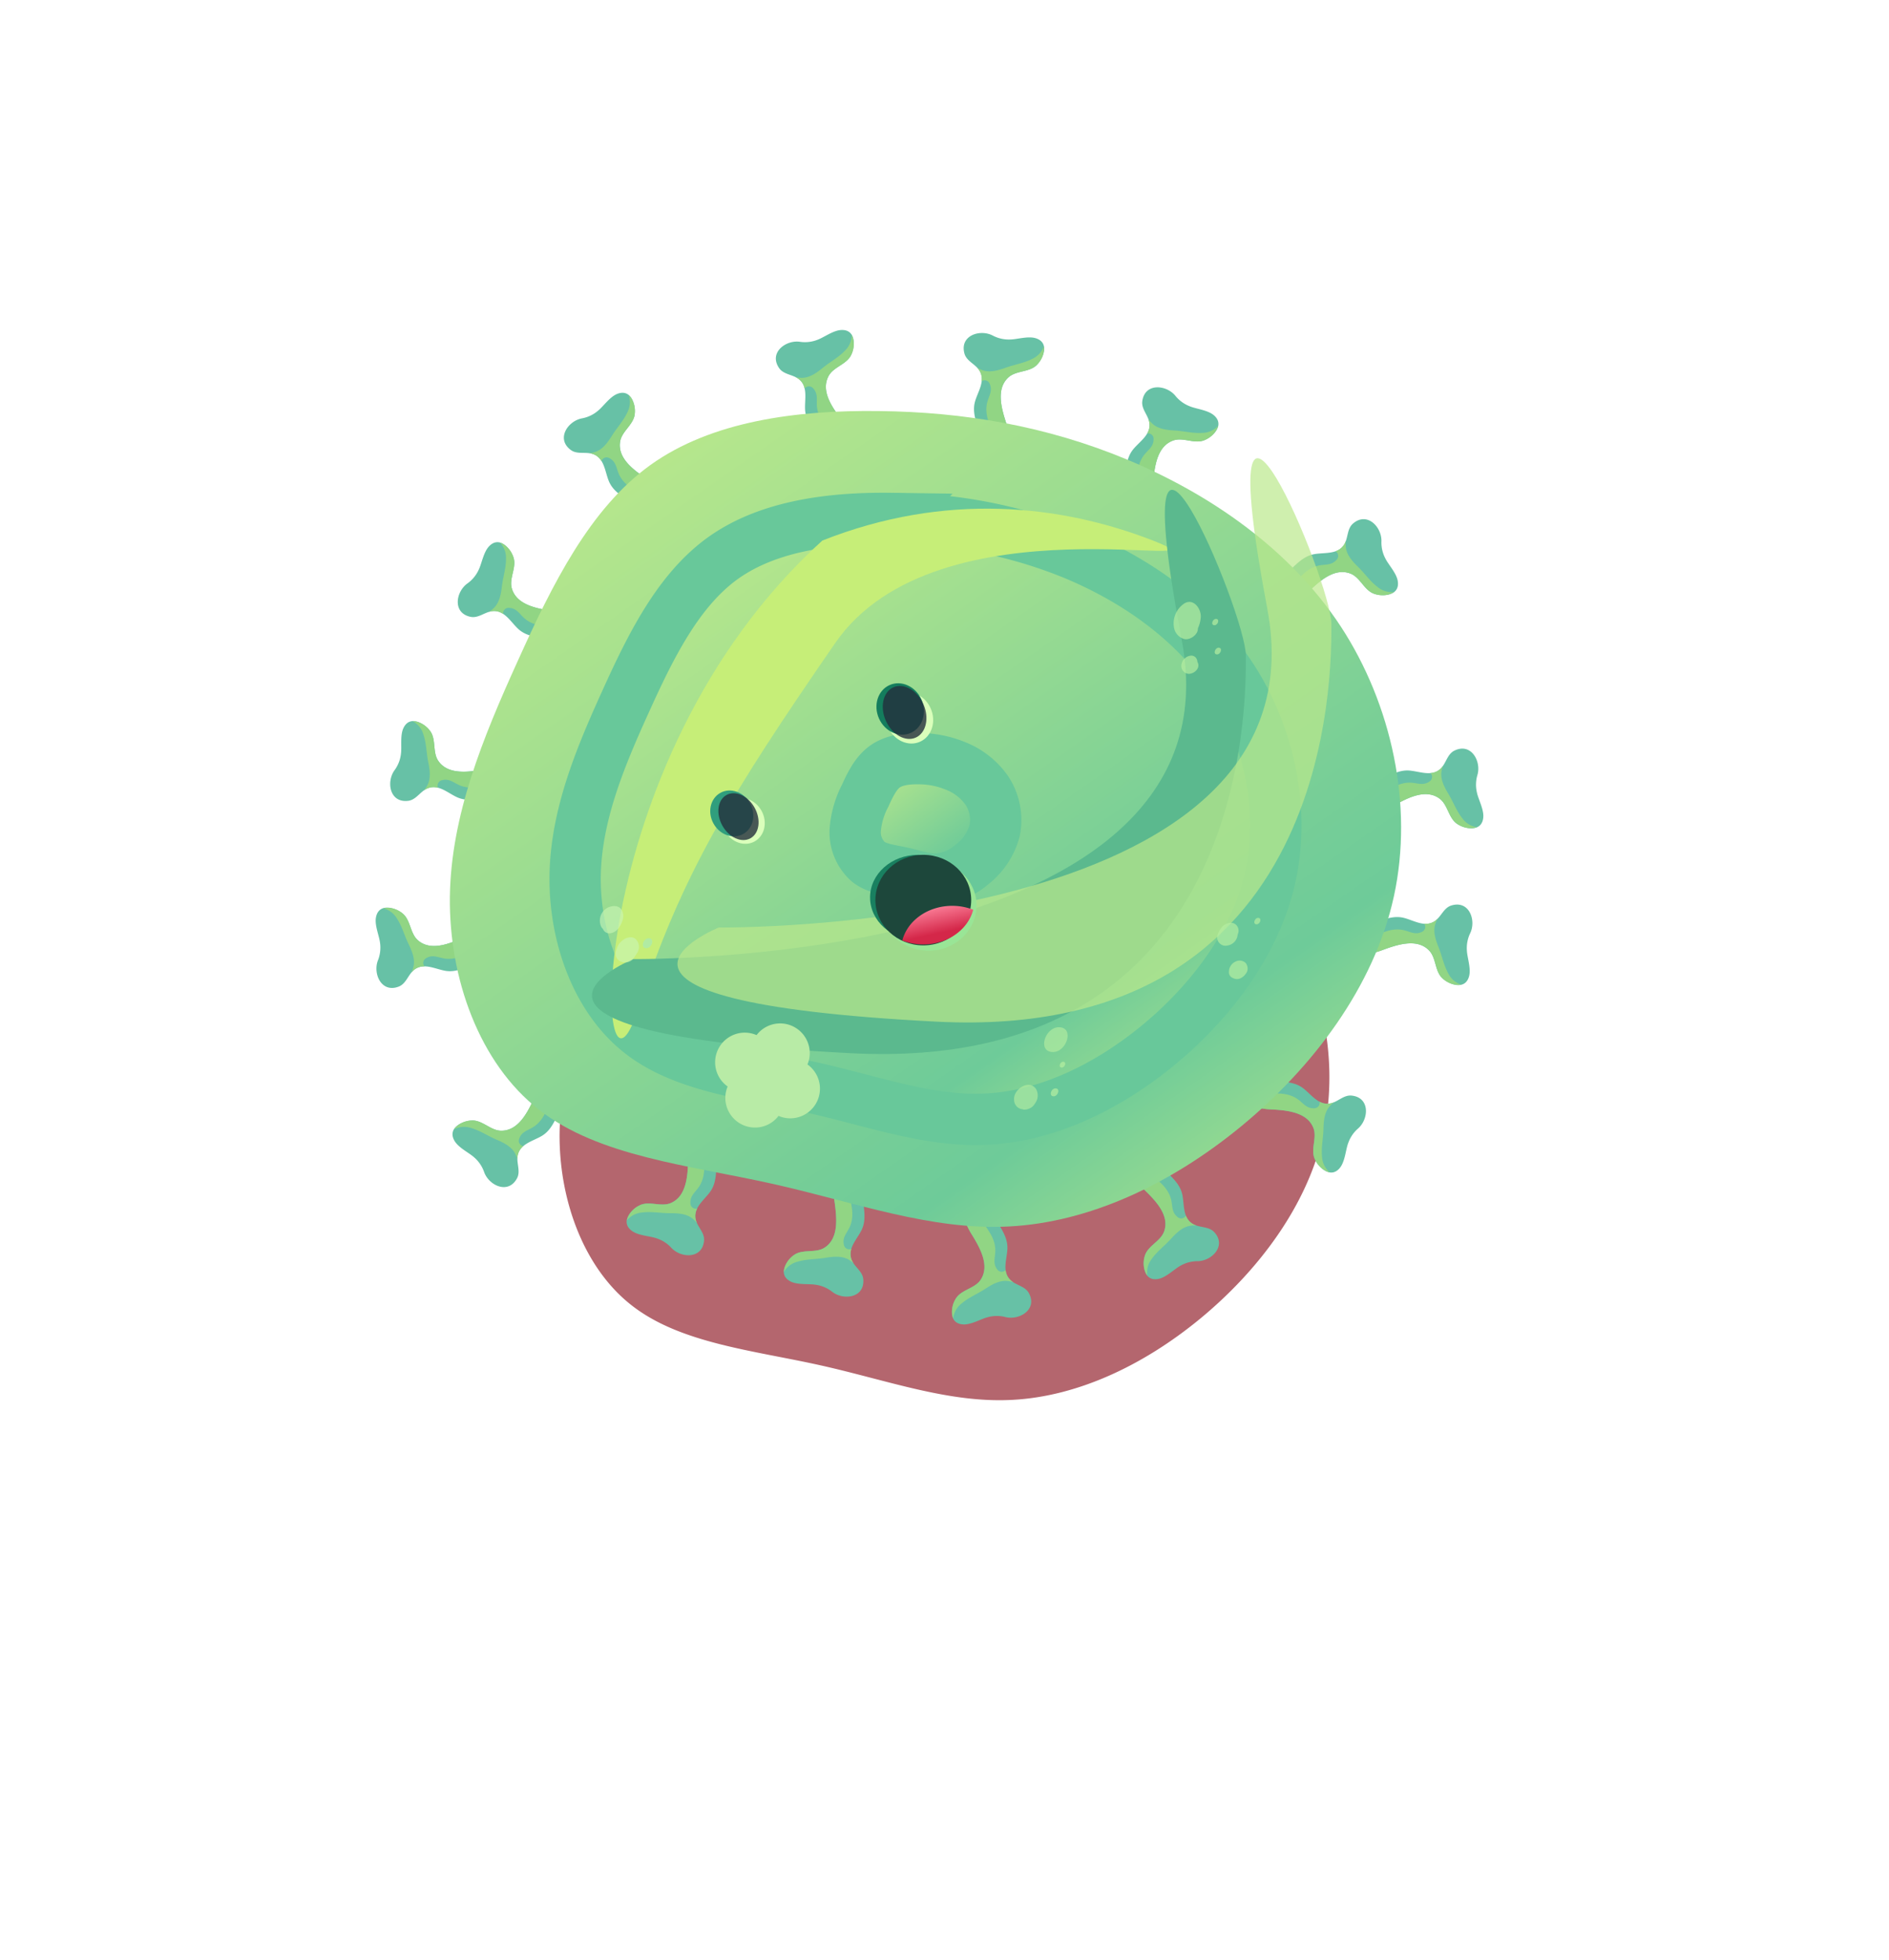 <svg xmlns="http://www.w3.org/2000/svg" xmlns:xlink="http://www.w3.org/1999/xlink" width="405.087" height="420.156" viewBox="0 0 405.087 420.156">
  <defs>
    <linearGradient id="linear-gradient" x1="0.198" y1="0.055" x2="0.87" y2="0.876" gradientUnits="objectBoundingBox">
      <stop offset="0" stop-color="#b7e78c"/>
      <stop offset="0.725" stop-color="#77ce97"/>
      <stop offset="0.845" stop-color="#6ecb99"/>
      <stop offset="1" stop-color="#98db90"/>
    </linearGradient>
    <linearGradient id="linear-gradient-4" x1="0.311" y1="0.044" x2="0.571" y2="0.687" gradientUnits="objectBoundingBox">
      <stop offset="0" stop-color="#fc829b"/>
      <stop offset="1" stop-color="#d42749"/>
    </linearGradient>
    <filter id="Path_755" x="148.868" y="214.889" width="31.47" height="31.324" filterUnits="userSpaceOnUse">
      <feOffset dy="3" input="SourceAlpha"/>
      <feGaussianBlur stdDeviation="1.5" result="blur"/>
      <feFlood flood-opacity="0.071"/>
      <feComposite operator="in" in2="blur"/>
      <feComposite in="SourceGraphic"/>
    </filter>
  </defs>
  <g id="virus" transform="translate(-789.444 -235.698)">
    <path id="Path_751" data-name="Path 751" d="M-108.589-209.976c14.162,5.909,28.092,15.383,36.972,28.885,8.847,13.5,12.676,31.063,9.243,46.843-3.433,15.746-14.129,29.71-26.508,39.91-12.412,10.2-26.508,16.638-40.175,17.364-13.667.759-26.9-4.225-41.33-7.428-14.393-3.2-29.941-4.688-40.34-12.808-10.4-8.088-15.647-22.844-15.482-36.972.2-14.129,5.744-27.6,11.785-40.9,6.008-13.3,12.511-26.442,23.042-34,10.564-7.56,25.221-9.54,39.712-9.342A113.631,113.631,0,0,1-108.589-209.976Z" transform="translate(1135.655 612.75)" fill="#82000e" opacity="0.6"/>
    <g id="Group_151" data-name="Group 151" transform="translate(870.007 306.436)">
      <g id="Group_76" data-name="Group 76" transform="translate(0 0)">
        <g id="Group_30" data-name="Group 30" transform="translate(126.091 0.648)">
          <path id="Path_667" data-name="Path 667" d="M266.669,206.012a3.518,3.518,0,0,1-4.135,2.765l-3.525-.7a3.521,3.521,0,0,1-2.763-4.138h0a3.518,3.518,0,0,1,4.137-2.763l3.524.7a3.517,3.517,0,0,1,2.763,4.135Z" transform="translate(-256.119 -174.439)" fill="#5cb130" opacity="0.8" style="mix-blend-mode: multiply;isolation: isolate"/>
          <g id="Group_29" data-name="Group 29" transform="translate(0 0)">
            <g id="Group_28" data-name="Group 28">
              <path id="Path_668" data-name="Path 668" d="M271.559,184.259c-1.662-.5-4.011.273-5.5.281a7.346,7.346,0,0,1-3.645-.824c-2.707-1.458-7.175-.077-6.113,3.822.441,1.622,2.256,2.227,3.151,3.559,1.479,2.195-.269,4.578-.879,6.739-.817,2.9.9,5.592,1.354,8.419a7.652,7.652,0,0,1-.282,3.754c-.581,1.7-1.911,5.185.913,5.576,2.471.34,4.382-2.845,4.992-4.774a13.534,13.534,0,0,0-.211-8.109c-1.065-3.246-2.342-7.494.37-10.014,1.687-1.567,4.544-1.057,6.15-2.729C273.341,188.411,274.56,185.157,271.559,184.259Z" transform="translate(-256.137 -183.148)" fill="#67c1a6"/>
            </g>
            <path id="Path_671" data-name="Path 671" d="M270.927,189.034a4.968,4.968,0,0,0,1.489-3.98,4.7,4.7,0,0,1-2.5,2.717c-1.77.918-3.772,1.2-5.644,1.872-1.567.56-3.368,1.131-5.023.552a6.2,6.2,0,0,1-1.2-.579,4.058,4.058,0,0,1,.465.555,3.383,3.383,0,0,1,.545,2.386c.012-.006.021-.013.03-.018a1.159,1.159,0,0,1,1.659.481c.829,1.73-.331,2.864-.594,4.582-.5,3.259,1.61,5.629,2.011,8.7.229,1.737.309,4.327-.823,5.8a7.768,7.768,0,0,1-2.815,2.1,2.132,2.132,0,0,0,1.094.447c2.471.34,4.382-2.845,4.992-4.774a13.534,13.534,0,0,0-.211-8.109c-1.065-3.246-2.342-7.494.37-10.014C266.463,190.2,269.32,190.706,270.927,189.034Z" transform="translate(-255.208 -182.224)" fill="#91d584"/>
          </g>
        </g>
        <g id="Group_33" data-name="Group 33" transform="translate(153.842 12.291)">
          <path id="Path_672" data-name="Path 672" d="M281.184,212.557a3.522,3.522,0,0,1-4.893.907l-2.962-2.034a3.52,3.52,0,0,1-.906-4.893h0a3.52,3.52,0,0,1,4.891-.907l2.962,2.036a3.521,3.521,0,0,1,.907,4.891Z" transform="translate(-271.804 -180.518)" fill="#5cb130" opacity="0.8" style="mix-blend-mode: multiply;isolation: isolate"/>
          <g id="Group_32" data-name="Group 32" transform="translate(2.394 0)">
            <g id="Group_31" data-name="Group 31" transform="translate(0)">
              <path id="Path_673" data-name="Path 673" d="M296.9,194.483c-1.332-1.112-3.8-1.329-5.171-1.913a7.336,7.336,0,0,1-3.023-2.195c-1.914-2.408-6.563-2.9-7.128,1.1-.233,1.665,1.2,2.934,1.491,4.513.494,2.6-2.051,4.1-3.463,5.846-1.9,2.343-1.382,5.494-2.079,8.272a7.637,7.637,0,0,1-1.74,3.338c-1.2,1.329-3.8,4.011-1.359,5.482,2.135,1.286,5.147-.885,6.468-2.416a13.527,13.527,0,0,0,3.005-7.536c.3-3.4.8-7.812,4.29-9.058,2.168-.772,4.594.824,6.73-.08C296.9,199,299.3,196.493,296.9,194.483Z" transform="translate(-273.417 -188.517)" fill="#67c1a6"/>
            </g>
            <path id="Path_676" data-name="Path 676" d="M294.861,197.624a4.954,4.954,0,0,0,2.937-3.069,4.693,4.693,0,0,1-3.366,1.512c-1.991.146-3.939-.386-5.926-.506-1.659-.1-3.543-.288-4.835-1.475a6.183,6.183,0,0,1-.869-1,3.8,3.8,0,0,1,.206.693,3.393,3.393,0,0,1-.437,2.409.247.247,0,0,1,.033,0,1.16,1.16,0,0,1,1.333,1.1c.08,1.917-1.436,2.5-2.354,3.977-1.743,2.8-.742,5.806-1.583,8.791-.478,1.685-1.424,4.1-3.046,5.009a7.783,7.783,0,0,1-3.418.82,2.1,2.1,0,0,0,.83.843c2.135,1.286,5.147-.885,6.468-2.416a13.527,13.527,0,0,0,3.005-7.536c.3-3.4.8-7.812,4.29-9.058C290.3,196.932,292.726,198.529,294.861,197.624Z" transform="translate(-273.358 -186.303)" fill="#91d584"/>
          </g>
        </g>
        <g id="Group_36" data-name="Group 36" transform="translate(184.333 40.557)">
          <path id="Path_677" data-name="Path 677" d="M292.432,227.523a3.52,3.52,0,0,1-4.291-2.514l-.907-3.478a3.52,3.52,0,0,1,2.517-4.293h0a3.516,3.516,0,0,1,4.29,2.517l.91,3.475a3.519,3.519,0,0,1-2.518,4.293Z" transform="translate(-287.119 -205.358)" fill="#5cb130" opacity="0.8" style="mix-blend-mode: multiply;isolation: isolate"/>
          <g id="Group_35" data-name="Group 35" transform="translate(1.729 0)">
            <g id="Group_34" data-name="Group 34" transform="translate(0)">
              <path id="Path_678" data-name="Path 678" d="M321.4,222.459c-.278-1.714-2-3.493-2.654-4.832a7.3,7.3,0,0,1-.848-3.64c.126-3.072-3.062-6.489-6.109-3.833-1.265,1.1-1.019,3-1.826,4.388-1.332,2.29-4.238,1.757-6.446,2.152-2.968.527-4.639,3.248-6.988,4.891a7.622,7.622,0,0,1-3.5,1.384c-1.779.218-5.5.545-4.617,3.255.772,2.371,4.47,2.7,6.471,2.409a13.525,13.525,0,0,0,7.206-3.729c2.455-2.376,5.721-5.378,9.171-4.037,2.146.835,2.933,3.629,5.141,4.345C318.447,225.871,321.906,225.547,321.4,222.459Z" transform="translate(-288.283 -209.201)" fill="#67c1a6"/>
            </g>
            <path id="Path_681" data-name="Path 681" d="M316.4,223.682a4.971,4.971,0,0,0,4.231-.4,4.7,4.7,0,0,1-3.537-1.062c-1.6-1.2-2.723-2.872-4.147-4.263-1.186-1.163-2.487-2.536-2.688-4.278a6.293,6.293,0,0,1,0-1.328,4.054,4.054,0,0,1-.3.659,3.421,3.421,0,0,1-1.908,1.534.311.311,0,0,1,.027.019,1.156,1.156,0,0,1,.29,1.7c-1.192,1.5-2.722.952-4.38,1.466-3.15.973-4.363,3.9-6.951,5.607-1.464.961-3.758,2.163-5.583,1.794a7.772,7.772,0,0,1-3.12-1.62,2.1,2.1,0,0,0,.076,1.182c.772,2.371,4.47,2.7,6.471,2.409a13.524,13.524,0,0,0,7.206-3.729c2.455-2.376,5.721-5.378,9.171-4.037C313.409,220.172,314.2,222.967,316.4,223.682Z" transform="translate(-288.282 -207.671)" fill="#91d584"/>
          </g>
        </g>
        <g id="Group_39" data-name="Group 39" transform="translate(195.036 89.742)">
          <path id="Path_682" data-name="Path 682" d="M294.011,249.133a3.521,3.521,0,0,1-3.524-3.512l-.006-3.592A3.524,3.524,0,0,1,294,238.5h0a3.521,3.521,0,0,1,3.522,3.513l.006,3.594a3.521,3.521,0,0,1-3.515,3.522Z" transform="translate(-290.481 -233.163)" fill="#5cb130" opacity="0.8" style="mix-blend-mode: multiply;isolation: isolate"/>
          <g id="Group_38" data-name="Group 38" transform="translate(9.597 0)">
            <g id="Group_37" data-name="Group 37" transform="translate(0)">
              <path id="Path_683" data-name="Path 683" d="M324.356,249.673c.162-1.727-1.057-3.882-1.357-5.344a7.334,7.334,0,0,1,.094-3.735c.9-2.939-1.335-7.05-4.949-5.245-1.5.753-1.74,2.649-2.872,3.79-1.864,1.883-4.542.64-6.779.465-3.005-.235-5.307,1.978-7.99,2.979a7.642,7.642,0,0,1-3.738.462c-1.774-.235-5.459-.855-5.286,1.991.153,2.489,3.648,3.736,5.661,3.957a13.523,13.523,0,0,0,7.909-1.8c2.976-1.682,6.892-3.767,9.894-1.6,1.867,1.345,1.927,4.248,3.883,5.493C320.635,252.234,324.065,252.79,324.356,249.673Z" transform="translate(-291.473 -234.907)" fill="#67c1a6"/>
            </g>
            <path id="Path_686" data-name="Path 686" d="M318.825,249.883a4.977,4.977,0,0,0,4.195.682,4.707,4.707,0,0,1-3.154-1.917c-1.247-1.558-1.918-3.464-2.945-5.167-.858-1.426-1.772-3.081-1.528-4.819a6.123,6.123,0,0,1,.333-1.284,3.958,3.958,0,0,1-.454.564,3.407,3.407,0,0,1-2.232,1.005.189.189,0,0,1,.024.025,1.156,1.156,0,0,1-.147,1.718c-1.532,1.154-2.873.239-4.609.319-3.292.153-5.2,2.683-8.139,3.683-1.656.564-4.177,1.151-5.852.333a7.738,7.738,0,0,1-2.612-2.351,2.08,2.08,0,0,0-.226,1.164c.153,2.489,3.648,3.736,5.661,3.957a13.523,13.523,0,0,0,7.909-1.8c2.976-1.682,6.891-3.767,9.894-1.6C316.809,245.736,316.869,248.639,318.825,249.883Z" transform="translate(-291.473 -233.709)" fill="#91d584"/>
          </g>
        </g>
        <g id="Group_42" data-name="Group 42" transform="translate(200.908 123.169)">
          <path id="Path_687" data-name="Path 687" d="M291.243,268.4a3.52,3.52,0,0,1-2.91-4.034l.575-3.546a3.518,3.518,0,0,1,4.036-2.91h0a3.516,3.516,0,0,1,2.91,4.034l-.575,3.547a3.518,3.518,0,0,1-4.036,2.909Z" transform="translate(-288.287 -256.847)" fill="#5cb130" opacity="0.8" style="mix-blend-mode: multiply;isolation: isolate"/>
          <g id="Group_41" data-name="Group 41" transform="translate(1.863 0)">
            <g id="Group_40" data-name="Group 40" transform="translate(0)">
              <path id="Path_688" data-name="Path 688" d="M321.254,272.518c.437-1.676-.417-4-.48-5.491a7.369,7.369,0,0,1,.693-3.672c1.362-2.758-.178-7.172-4.037-5.972-1.605.5-2.144,2.333-3.445,3.276-2.14,1.558-4.582-.1-6.765-.634-2.927-.716-5.555,1.1-8.367,1.651a7.643,7.643,0,0,1-3.76-.147c-1.717-.517-5.251-1.724-5.537,1.114-.252,2.481,3,4.275,4.946,4.817a13.526,13.526,0,0,0,8.1-.5c3.2-1.181,7.407-2.608,10.019.012,1.629,1.629,1.221,4.5,2.949,6.048C317.167,274.445,320.462,275.548,321.254,272.518Z" transform="translate(-289.542 -257.18)" fill="#67c1a6"/>
            </g>
            <path id="Path_691" data-name="Path 691" d="M315.568,272.039a4.965,4.965,0,0,0,4.029,1.347,4.708,4.708,0,0,1-2.8-2.4c-.98-1.739-1.335-3.73-2.071-5.576-.618-1.544-1.253-3.325-.735-5a6.472,6.472,0,0,1,.538-1.216,3.888,3.888,0,0,1-.539.484,3.388,3.388,0,0,1-2.364.631l.019.03a1.158,1.158,0,0,1-.422,1.673c-1.7.889-2.876-.229-4.6-.432-3.276-.38-5.568,1.812-8.624,2.322-1.728.291-4.312.465-5.831-.612a7.811,7.811,0,0,1-2.2-2.741,2.1,2.1,0,0,0-.407,1.112c-.252,2.481,3,4.275,4.946,4.817a13.526,13.526,0,0,0,8.1-.5c3.2-1.181,7.407-2.608,10.019.012C314.248,267.62,313.84,270.495,315.568,272.039Z" transform="translate(-289.542 -256.202)" fill="#91d584"/>
          </g>
        </g>
        <g id="Group_45" data-name="Group 45" transform="translate(178.549 154.465)">
          <path id="Path_692" data-name="Path 692" d="M281.56,282.521a3.518,3.518,0,0,1-1.084-4.856l1.927-3.034a3.519,3.519,0,0,1,4.859-1.082h0a3.523,3.523,0,0,1,1.081,4.857l-1.927,3.034a3.52,3.52,0,0,1-4.856,1.081Z" transform="translate(-279.928 -273)" fill="#5cb130" opacity="0.8" style="mix-blend-mode: multiply;isolation: isolate"/>
          <g id="Group_44" data-name="Group 44" transform="translate(2.703 2.426)">
            <g id="Group_43" data-name="Group 43" transform="translate(0 0)">
              <path id="Path_693" data-name="Path 693" d="M307.321,297.284c1.063-1.372,1.192-3.843,1.727-5.239a7.321,7.321,0,0,1,2.085-3.1c2.337-2,2.664-6.664-1.353-7.084-1.675-.174-2.894,1.3-4.459,1.653-2.582.587-4.173-1.9-5.965-3.253-2.41-1.81-5.54-1.183-8.342-1.78a7.63,7.63,0,0,1-3.4-1.62c-1.371-1.152-4.143-3.653-5.527-1.161-1.209,2.18,1.069,5.113,2.648,6.378a13.5,13.5,0,0,0,7.638,2.734c3.411.18,7.834.526,9.2,3.965.851,2.138-.658,4.618.321,6.721C302.806,297.44,305.4,299.755,307.321,297.284Z" transform="translate(-281.748 -274.634)" fill="#67c1a6"/>
            </g>
            <path id="Path_696" data-name="Path 696" d="M301.9,295.43a4.963,4.963,0,0,0,3.172,2.824,4.7,4.7,0,0,1-1.63-3.308c-.215-1.984.245-3.951.3-5.94.043-1.663.162-3.55,1.3-4.885a6.208,6.208,0,0,1,.971-.9,3.888,3.888,0,0,1-.686.232,3.413,3.413,0,0,1-2.423-.35l.009.031a1.162,1.162,0,0,1-1.051,1.372c-1.911.148-2.551-1.345-4.055-2.21-2.858-1.642-5.831-.533-8.841-1.267-1.7-.419-4.144-1.277-5.116-2.866a7.791,7.791,0,0,1-.943-3.387,2.132,2.132,0,0,0-.812.861c-1.209,2.18,1.069,5.113,2.648,6.378a13.5,13.5,0,0,0,7.638,2.734c3.411.18,7.834.526,9.2,3.965C302.428,290.848,300.92,293.328,301.9,295.43Z" transform="translate(-281.748 -274.566)" fill="#91d584"/>
          </g>
        </g>
        <g id="Group_48" data-name="Group 48" transform="translate(157.748 168.659)">
          <path id="Path_697" data-name="Path 697" d="M275.683,285.094a3.52,3.52,0,0,1,2.359-4.379l3.442-1.029a3.519,3.519,0,0,1,4.38,2.361h0a3.518,3.518,0,0,1-2.362,4.379l-3.441,1.029a3.515,3.515,0,0,1-4.379-2.361Z" transform="translate(-275.534 -279.537)" fill="#5cb130" opacity="0.8" style="mix-blend-mode: multiply;isolation: isolate"/>
          <g id="Group_47" data-name="Group 47" transform="translate(2.843 1.764)">
            <g id="Group_46" data-name="Group 46" transform="translate(0 0)">
              <path id="Path_698" data-name="Path 698" d="M284.712,313.717c1.7-.336,3.418-2.119,4.732-2.827a7.368,7.368,0,0,1,3.607-.974c3.075.018,6.375-3.292,3.614-6.244-1.152-1.224-3.037-.909-4.452-1.668-2.336-1.247-1.91-4.171-2.38-6.363-.636-2.951-3.411-4.521-5.138-6.81a7.617,7.617,0,0,1-1.51-3.449c-.281-1.768-.741-5.475-3.417-4.495-2.342.855-2.541,4.562-2.178,6.551a13.538,13.538,0,0,0,3.987,7.068c2.462,2.37,5.577,5.528,4.363,9.022-.759,2.172-3.522,3.06-4.158,5.291C281.2,310.884,281.643,314.329,284.712,313.717Z" transform="translate(-277.448 -280.725)" fill="#67c1a6"/>
            </g>
            <path id="Path_701" data-name="Path 701" d="M281.782,308.818a4.971,4.971,0,0,0,.548,4.214,4.694,4.694,0,0,1,.934-3.571c1.137-1.641,2.772-2.824,4.112-4.3,1.121-1.231,2.446-2.576,4.182-2.839a6.279,6.279,0,0,1,1.327-.048,4.024,4.024,0,0,1-.671-.275,3.427,3.427,0,0,1-1.6-1.85.139.139,0,0,1-.016.028,1.158,1.158,0,0,1-1.69.349c-1.543-1.14-1.048-2.686-1.622-4.326-1.085-3.114-4.057-4.219-5.852-6.749-1.013-1.426-2.3-3.674-1.991-5.512a7.72,7.72,0,0,1,1.507-3.176,2.083,2.083,0,0,0-1.179.119c-2.342.855-2.541,4.562-2.178,6.551a13.538,13.538,0,0,0,3.987,7.068c2.462,2.37,5.577,5.528,4.363,9.022C285.181,305.7,282.418,306.588,281.782,308.818Z" transform="translate(-277.448 -280.723)" fill="#91d584"/>
          </g>
        </g>
        <g id="Group_51" data-name="Group 51" transform="translate(123.563 178.623)">
          <path id="Path_702" data-name="Path 702" d="M254.508,293.051a3.52,3.52,0,0,1,3.384-3.646l3.589-.135a3.521,3.521,0,0,1,3.648,3.387h0a3.52,3.52,0,0,1-3.384,3.646l-3.592.134a3.516,3.516,0,0,1-3.645-3.386Z" transform="translate(-254.4 -289.268)" fill="#5cb130" opacity="0.8" style="mix-blend-mode: multiply;isolation: isolate"/>
          <g id="Group_50" data-name="Group 50" transform="translate(0 1.513)">
            <g id="Group_49" data-name="Group 49" transform="translate(0 0)">
              <path id="Path_703" data-name="Path 703" d="M256.848,323.323c1.733.1,3.84-1.2,5.292-1.549a7.343,7.343,0,0,1,3.736-.04c2.971.789,7-1.586,5.063-5.133-.806-1.476-2.708-1.645-3.889-2.735-1.948-1.792-.8-4.513-.707-6.758.126-3.013-2.166-5.231-3.262-7.879a7.6,7.6,0,0,1-.594-3.715c.172-1.785.658-5.488-2.18-5.212-2.483.238-3.607,3.779-3.752,5.8a13.509,13.509,0,0,0,2.083,7.839c1.788,2.912,4.012,6.752,1.959,9.83-1.28,1.914-4.182,2.079-5.352,4.078C254.156,319.7,253.722,323.144,256.848,323.323Z" transform="translate(-254.435 -290.287)" fill="#67c1a6"/>
            </g>
            <path id="Path_706" data-name="Path 706" d="M255.245,317.845a4.965,4.965,0,0,0-.532,4.217,4.7,4.7,0,0,1,1.8-3.222c1.513-1.3,3.393-2.042,5.059-3.127,1.394-.91,3.014-1.878,4.759-1.7a6.041,6.041,0,0,1,1.3.287,4.14,4.14,0,0,1-.581-.435,3.412,3.412,0,0,1-1.084-2.192c-.009,0-.016.016-.025.022a1.159,1.159,0,0,1-1.723-.085c-1.207-1.489-.34-2.864-.483-4.6-.27-3.283-2.867-5.105-3.972-8-.621-1.635-1.3-4.135-.542-5.839a7.736,7.736,0,0,1,2.256-2.694,2.066,2.066,0,0,0-1.17-.183c-2.483.238-3.607,3.779-3.752,5.8a13.509,13.509,0,0,0,2.083,7.839c1.788,2.912,4.012,6.752,1.959,9.83C259.316,315.682,256.415,315.847,255.245,317.845Z" transform="translate(-254.434 -290.287)" fill="#91d584"/>
          </g>
        </g>
        <g id="Group_54" data-name="Group 54" transform="translate(87.515 172.661)">
          <path id="Path_707" data-name="Path 707" d="M233.482,289.122a3.524,3.524,0,0,1,4.568-1.974l3.34,1.329a3.519,3.519,0,0,1,1.972,4.568h0a3.519,3.519,0,0,1-4.566,1.972l-3.341-1.328a3.52,3.52,0,0,1-1.972-4.568Z" transform="translate(-221.734 -286.902)" fill="#5cb130" opacity="0.8" style="mix-blend-mode: multiply;isolation: isolate"/>
          <g id="Group_53" data-name="Group 53" transform="translate(0 2.344)">
            <g id="Group_52" data-name="Group 52" transform="translate(0 0)">
              <path id="Path_708" data-name="Path 708" d="M226.938,317.436c1.546.79,3.994.456,5.464.72a7.345,7.345,0,0,1,3.438,1.47c2.4,1.92,7.041,1.372,6.7-2.656-.143-1.676-1.818-2.6-2.457-4.069-1.059-2.428,1.091-4.455,2.083-6.468,1.329-2.706.126-5.663.192-8.526a7.615,7.615,0,0,1,.956-3.643c.875-1.561,2.815-4.753.107-5.65-2.368-.777-4.823,2.008-5.772,3.794a13.514,13.514,0,0,0-1.258,8.016c.46,3.386.947,7.794-2.172,9.78-1.944,1.238-4.663.218-6.544,1.573C225.939,313.032,224.151,316.01,226.938,317.436Z" transform="translate(-225.489 -288.48)" fill="#67c1a6"/>
            </g>
            <path id="Path_711" data-name="Path 711" d="M227.678,311.775a4.987,4.987,0,0,0-2.186,3.645,4.713,4.713,0,0,1,2.948-2.218c1.91-.584,3.928-.5,5.892-.821,1.641-.269,3.516-.5,5.04.362a6.1,6.1,0,0,1,1.071.79,4.343,4.343,0,0,1-.356-.633,3.4,3.4,0,0,1-.105-2.446l-.033.012a1.156,1.156,0,0,1-1.543-.774c-.5-1.85.845-2.756,1.412-4.4,1.078-3.112-.564-5.827-.407-8.921.092-1.749.48-4.306,1.861-5.56a7.754,7.754,0,0,1,3.15-1.558,2.075,2.075,0,0,0-1-.641c-2.368-.777-4.823,2.008-5.772,3.794a13.514,13.514,0,0,0-1.258,8.016c.46,3.386.947,7.794-2.172,9.78C232.278,311.441,229.56,310.421,227.678,311.775Z" transform="translate(-225.488 -288.48)" fill="#91d584"/>
          </g>
        </g>
        <g id="Group_57" data-name="Group 57" transform="translate(53.818 164.374)">
          <path id="Path_712" data-name="Path 712" d="M220.585,281.382a3.521,3.521,0,0,1,4.826-1.209l3.083,1.85a3.517,3.517,0,0,1,1.207,4.826h0a3.519,3.519,0,0,1-4.826,1.206l-3.081-1.85a3.514,3.514,0,0,1-1.209-4.823Z" transform="translate(-204.61 -279.673)" fill="#5cb130" opacity="0.8" style="mix-blend-mode: multiply;isolation: isolate"/>
          <g id="Group_56" data-name="Group 56" transform="translate(0 2.656)">
            <g id="Group_55" data-name="Group 55" transform="translate(0 0)">
              <path id="Path_713" data-name="Path 713" d="M210.787,307.553c1.394,1.03,3.87,1.094,5.277,1.59a7.345,7.345,0,0,1,3.154,2.006c2.058,2.282,6.73,2.489,7.044-1.54.132-1.676-1.372-2.857-1.767-4.415-.655-2.563,1.794-4.217,3.095-6.047,1.749-2.456,1.039-5.565,1.567-8.384a7.633,7.633,0,0,1,1.529-3.441c1.117-1.4,3.546-4.236,1.019-5.557-2.213-1.151-5.084,1.2-6.308,2.814a13.531,13.531,0,0,0-2.535,7.705c-.091,3.417-.322,7.845-3.723,9.3-2.117.907-4.636-.538-6.712.5C210.509,303.047,208.266,305.7,210.787,307.553Z" transform="translate(-209.663 -281.462)" fill="#67c1a6"/>
            </g>
            <path id="Path_716" data-name="Path 716" d="M212.42,302.09a4.958,4.958,0,0,0-2.741,3.245,4.692,4.692,0,0,1,3.267-1.717c1.978-.27,3.956.14,5.946.14,1.662,0,3.552.068,4.917,1.172a6.129,6.129,0,0,1,.928.947,4.061,4.061,0,0,1-.248-.682,3.4,3.4,0,0,1,.29-2.429l-.034.009a1.156,1.156,0,0,1-1.4-1.013c-.2-1.908,1.276-2.587,2.1-4.113,1.567-2.9.382-5.843,1.036-8.871.371-1.715,1.167-4.177,2.729-5.188a7.785,7.785,0,0,1,3.362-1.028,2.119,2.119,0,0,0-.881-.794c-2.213-1.151-5.084,1.2-6.308,2.814a13.531,13.531,0,0,0-2.535,7.705c-.091,3.417-.322,7.845-3.723,9.3C217.014,302.5,214.5,301.054,212.42,302.09Z" transform="translate(-209.656 -281.462)" fill="#91d584"/>
          </g>
        </g>
        <g id="Group_60" data-name="Group 60" transform="translate(16.475 154.179)">
          <path id="Path_717" data-name="Path 717" d="M211.272,271.275a3.522,3.522,0,0,1,4.915.793l2.1,2.913a3.518,3.518,0,0,1-.793,4.914h0a3.516,3.516,0,0,1-4.909-.8l-2.1-2.912a3.518,3.518,0,0,1,.791-4.911Z" transform="translate(-186.524 -270.609)" fill="#5cb130" opacity="0.8" style="mix-blend-mode: multiply;isolation: isolate"/>
          <g id="Group_59" data-name="Group 59" transform="translate(0 3.121)">
            <g id="Group_58" data-name="Group 58" transform="translate(0 0)">
              <path id="Path_718" data-name="Path 718" d="M194.564,289.242c.879,1.5,3.124,2.535,4.222,3.543a7.35,7.35,0,0,1,2.109,3.09c.99,2.912,5.2,4.939,7.08,1.363.783-1.491-.135-3.167.116-4.752.411-2.615,3.314-3.172,5.233-4.337,2.575-1.567,3.15-4.707,4.744-7.086a7.592,7.592,0,0,1,2.763-2.558c1.578-.846,4.93-2.5,3.126-4.706-1.578-1.93-5.144-.9-6.9.1a13.528,13.528,0,0,0-5.368,6.087c-1.431,3.1-3.39,7.079-7.092,7.076-2.3,0-4.046-2.319-6.361-2.19C196.087,284.99,192.979,286.541,194.564,289.242Z" transform="translate(-194.13 -272.712)" fill="#67c1a6"/>
            </g>
            <path id="Path_721" data-name="Path 721" d="M198.132,284.868a4.971,4.971,0,0,0-3.8,1.9,4.693,4.693,0,0,1,3.678-.288c1.924.535,3.58,1.691,5.407,2.474,1.529.656,3.24,1.466,4.057,3.017a6.4,6.4,0,0,1,.481,1.235,4.021,4.021,0,0,1,.037-.72,3.387,3.387,0,0,1,1.225-2.119.106.106,0,0,1-.033-.009,1.158,1.158,0,0,1-.887-1.482c.572-1.831,2.195-1.871,3.556-2.951,2.582-2.046,2.655-5.217,4.453-7.741,1.016-1.427,2.719-3.377,4.554-3.692a7.8,7.8,0,0,1,3.5.38,2.1,2.1,0,0,0-.5-1.075c-1.578-1.93-5.144-.9-6.9.1a13.528,13.528,0,0,0-5.368,6.087c-1.431,3.1-3.39,7.079-7.092,7.076C202.192,287.058,200.447,284.739,198.132,284.868Z" transform="translate(-194.032 -272.712)" fill="#91d584"/>
          </g>
        </g>
        <g id="Group_63" data-name="Group 63" transform="translate(0 123.822)">
          <path id="Path_722" data-name="Path 722" d="M206.5,257.31a3.516,3.516,0,0,1,3.193,3.813l-.318,3.579a3.517,3.517,0,0,1-3.815,3.194h0a3.518,3.518,0,0,1-3.193-3.816l.318-3.579a3.516,3.516,0,0,1,3.815-3.191Z" transform="translate(-175.625 -253.643)" fill="#5cb130" opacity="0.8" style="mix-blend-mode: multiply;isolation: isolate"/>
          <g id="Group_62" data-name="Group 62" transform="translate(0 0)">
            <g id="Group_61" data-name="Group 61">
              <path id="Path_723" data-name="Path 723" d="M184.412,256.934c-.315,1.706.705,3.96.873,5.444a7.363,7.363,0,0,1-.429,3.712c-1.157,2.85.695,7.142,4.458,5.669,1.565-.616,1.971-2.483,3.2-3.519,2.024-1.706,4.581-.229,6.795.147,2.973.5,5.46-1.494,8.226-2.251a7.642,7.642,0,0,1,3.76-.125c1.749.4,5.361,1.342,5.447-1.507.07-2.493-3.3-4.051-5.283-4.447a13.511,13.511,0,0,0-8.041,1.081c-3.111,1.409-7.2,3.135-10,.713-1.736-1.51-1.538-4.407-3.375-5.822C188.347,254.717,184.982,253.856,184.412,256.934Z" transform="translate(-184.352 -254.835)" fill="#67c1a6"/>
            </g>
            <path id="Path_726" data-name="Path 726" d="M189.53,256.027a4.953,4.953,0,0,0-4.116-1.051,4.7,4.7,0,0,1,2.971,2.187c1.1,1.665,1.6,3.623,2.468,5.413.728,1.5,1.489,3.225,1.088,4.936a6.16,6.16,0,0,1-.447,1.25,4.182,4.182,0,0,1,.5-.523,3.408,3.408,0,0,1,2.312-.8l-.019-.025a1.158,1.158,0,0,1,.3-1.7c1.627-1.013,2.881.021,4.617.1,3.3.143,5.423-2.207,8.437-2.937,1.7-.414,4.265-.774,5.858.192a7.781,7.781,0,0,1,2.391,2.575,2.081,2.081,0,0,0,.331-1.137c.07-2.493-3.3-4.051-5.283-4.447a13.511,13.511,0,0,0-8.041,1.081c-3.111,1.409-7.2,3.135-10,.713C191.169,260.339,191.367,257.442,189.53,256.027Z" transform="translate(-183.836 -254.834)" fill="#91d584"/>
          </g>
        </g>
        <g id="Group_66" data-name="Group 66" transform="translate(3.116 83.835)">
          <path id="Path_727" data-name="Path 727" d="M207.136,236.607a3.518,3.518,0,0,1,2.134,4.493l-1.2,3.384a3.524,3.524,0,0,1-4.5,2.135h0a3.52,3.52,0,0,1-2.131-4.495l1.206-3.387a3.516,3.516,0,0,1,4.493-2.131Z" transform="translate(-174.88 -225.827)" fill="#5cb130" opacity="0.8" style="mix-blend-mode: multiply;isolation: isolate"/>
          <g id="Group_65" data-name="Group 65" transform="translate(0 0)">
            <g id="Group_64" data-name="Group 64">
              <path id="Path_728" data-name="Path 728" d="M186.312,230.8c-.735,1.574-.312,4.011-.523,5.49a7.334,7.334,0,0,1-1.347,3.487c-1.834,2.465-1.12,7.084,2.893,6.6,1.672-.2,2.532-1.908,3.981-2.6,2.388-1.146,4.489.928,6.538,1.847,2.752,1.232,5.663-.076,8.528-.111a7.589,7.589,0,0,1,3.674.824c1.592.82,4.851,2.645,5.649-.1.693-2.394-2.174-4.747-4-5.632a13.513,13.513,0,0,0-8.056-.968c-3.363.579-7.756,1.225-9.851-1.825-1.305-1.9-.385-4.651-1.807-6.482C190.679,229.648,187.637,227.969,186.312,230.8Z" transform="translate(-183.485 -229.28)" fill="#67c1a6"/>
            </g>
            <path id="Path_731" data-name="Path 731" d="M190.43,231.342a4.957,4.957,0,0,0-3.72-2.051,4.7,4.7,0,0,1,2.327,2.863c.65,1.887.639,3.91,1.029,5.858.328,1.633.63,3.5-.183,5.053a6.3,6.3,0,0,1-.748,1.1,3.924,3.924,0,0,1,.618-.377,3.391,3.391,0,0,1,2.438-.195.271.271,0,0,1-.012-.031,1.158,1.158,0,0,1,.717-1.568c1.832-.572,2.787.744,4.447,1.252,3.151.967,5.8-.772,8.9-.725,1.749.028,4.323.324,5.623,1.659a7.718,7.718,0,0,1,1.666,3.095,2.082,2.082,0,0,0,.606-1.022c.693-2.394-2.174-4.747-4-5.632a13.513,13.513,0,0,0-8.056-.968c-3.363.579-7.756,1.225-9.851-1.825C190.932,235.927,191.852,233.172,190.43,231.342Z" transform="translate(-181.921 -229.278)" fill="#91d584"/>
          </g>
        </g>
        <g id="Group_69" data-name="Group 69" transform="translate(17.602 45.487)">
          <path id="Path_732" data-name="Path 732" d="M215.252,218.11a3.516,3.516,0,0,1,.607,4.936l-2.208,2.832a3.52,3.52,0,0,1-4.942.609h0a3.516,3.516,0,0,1-.606-4.936l2.211-2.835a3.519,3.519,0,0,1,4.937-.606Z" transform="translate(-183.539 -199.157)" fill="#5cb130" opacity="0.8" style="mix-blend-mode: multiply;isolation: isolate"/>
          <g id="Group_68" data-name="Group 68" transform="translate(0 0)">
            <g id="Group_67" data-name="Group 67">
              <path id="Path_733" data-name="Path 733" d="M198.017,206c-1.194,1.264-1.559,3.708-2.224,5.046a7.349,7.349,0,0,1-2.377,2.884c-2.518,1.761-3.3,6.373.664,7.18,1.648.334,3-1.014,4.594-1.213,2.628-.333,3.969,2.3,5.625,3.816,2.223,2.037,5.4,1.714,8.128,2.582a7.573,7.573,0,0,1,3.225,1.941c1.253,1.279,3.772,4.037,5.39,1.69,1.415-2.052-.566-5.194-2.017-6.606a13.547,13.547,0,0,0-7.338-3.46c-3.377-.508-7.75-1.28-8.776-4.835-.641-2.213,1.1-4.535.33-6.719C202.528,206.276,200.17,203.722,198.017,206Z" transform="translate(-191.317 -205.103)" fill="#67c1a6"/>
            </g>
            <path id="Path_736" data-name="Path 736" d="M201.068,208.275a4.963,4.963,0,0,0-2.885-3.121,4.692,4.692,0,0,1,1.305,3.452c.022,1.994-.627,3.908-.87,5.883-.2,1.653-.5,3.519-1.766,4.735a6.15,6.15,0,0,1-1.056.806,4,4,0,0,1,.7-.165,3.41,3.41,0,0,1,2.379.587c0-.012,0-.024,0-.034a1.152,1.152,0,0,1,1.17-1.262c1.921.036,2.412,1.581,3.827,2.588,2.686,1.91,5.751,1.1,8.678,2.119,1.651.581,4,1.671,4.814,3.347a7.74,7.74,0,0,1,.606,3.463,2.078,2.078,0,0,0,.9-.778c1.415-2.052-.566-5.194-2.017-6.606a13.547,13.547,0,0,0-7.338-3.46c-3.377-.508-7.75-1.28-8.776-4.835C200.1,212.782,201.841,210.46,201.068,208.275Z" transform="translate(-189.145 -205.079)" fill="#91d584"/>
          </g>
        </g>
        <g id="Group_72" data-name="Group 72" transform="translate(40.356 13.463)">
          <path id="Path_737" data-name="Path 737" d="M225.764,211.809a3.517,3.517,0,0,1-1.538,4.731l-3.2,1.63a3.522,3.522,0,0,1-4.735-1.537h0a3.521,3.521,0,0,1,1.538-4.731l3.2-1.632a3.518,3.518,0,0,1,4.729,1.538Z" transform="translate(-199.292 -184.629)" fill="#5cb130" opacity="0.8" style="mix-blend-mode: multiply;isolation: isolate"/>
          <g id="Group_71" data-name="Group 71" transform="translate(0 0)">
            <g id="Group_70" data-name="Group 70">
              <path id="Path_738" data-name="Path 738" d="M216.163,193.113c-1.616.64-2.983,2.7-4.15,3.629a7.337,7.337,0,0,1-3.375,1.61c-3.026.532-5.681,4.38-2.434,6.786,1.351,1,3.15.352,4.678.845,2.52.809,2.624,3.76,3.482,5.836,1.152,2.786,4.165,3.836,6.272,5.776a7.614,7.614,0,0,1,2.1,3.124c.592,1.688,1.709,5.254,4.168,3.809,2.152-1.261,1.682-4.945.967-6.838a13.508,13.508,0,0,0-5.188-6.237c-2.844-1.89-6.477-4.438-5.906-8.094.355-2.276,2.918-3.642,3.139-5.952C220.133,195.274,219.075,191.962,216.163,193.113Z" transform="translate(-204.718 -192.877)" fill="#67c1a6"/>
            </g>
            <path id="Path_741" data-name="Path 741" d="M218.138,197.249a4.954,4.954,0,0,0-1.292-4.046,4.711,4.711,0,0,1-.278,3.681c-.824,1.815-2.223,3.277-3.277,4.963-.884,1.412-1.944,2.974-3.6,3.543a6.059,6.059,0,0,1-1.3.285,3.838,3.838,0,0,1,.707.15A3.4,3.4,0,0,1,211,207.36a.139.139,0,0,1,.015-.03,1.154,1.154,0,0,1,1.595-.65c1.725.848,1.518,2.455,2.373,3.966,1.627,2.867,4.749,3.424,6.966,5.589,1.253,1.224,2.919,3.206,2.951,5.068a7.779,7.779,0,0,1-.916,3.4,2.089,2.089,0,0,0,1.139-.33c2.152-1.261,1.682-4.945.967-6.838A13.508,13.508,0,0,0,220.9,211.3c-2.844-1.89-6.477-4.438-5.905-8.094C215.354,200.925,217.917,199.558,218.138,197.249Z" transform="translate(-202.937 -192.719)" fill="#91d584"/>
          </g>
        </g>
        <g id="Group_75" data-name="Group 75" transform="translate(85.814 0)">
          <path id="Path_742" data-name="Path 742" d="M247.543,203.044a3.516,3.516,0,0,1-2.983,3.98l-3.556.511a3.519,3.519,0,0,1-3.983-2.985h0A3.518,3.518,0,0,1,240,200.572l3.559-.511a3.516,3.516,0,0,1,3.98,2.983Z" transform="translate(-228.003 -172.685)" fill="#5cb130" opacity="0.8" style="mix-blend-mode: multiply;isolation: isolate"/>
          <g id="Group_74" data-name="Group 74" transform="translate(0)">
            <g id="Group_73" data-name="Group 73">
              <path id="Path_743" data-name="Path 743" d="M244.954,181.618c-1.736.083-3.693,1.593-5.1,2.1a7.35,7.35,0,0,1-3.712.432c-3.034-.475-6.789,2.309-4.5,5.637.958,1.384,2.87,1.35,4.158,2.311,2.125,1.578,1.268,4.406,1.411,6.646.19,3.01,2.7,4.976,4.069,7.493a7.563,7.563,0,0,1,.983,3.635c.018,1.791-.077,5.527,2.716,4.954,2.443-.5,3.19-4.137,3.124-6.161a13.521,13.521,0,0,0-2.9-7.578c-2.082-2.707-4.7-6.293-2.979-9.569,1.072-2.039,3.939-2.505,4.894-4.618C248.012,184.945,248.081,181.469,244.954,181.618Z" transform="translate(-230.936 -181.613)" fill="#67c1a6"/>
            </g>
            <path id="Path_746" data-name="Path 746" d="M245.738,186.558a4.944,4.944,0,0,0,.083-4.247,4.693,4.693,0,0,1-1.451,3.393c-1.366,1.454-3.161,2.385-4.7,3.64-1.293,1.051-2.8,2.189-4.554,2.19a6.2,6.2,0,0,1-1.322-.15,4.063,4.063,0,0,1,.624.371,3.387,3.387,0,0,1,1.307,2.068c.009-.007.015-.019.022-.025a1.157,1.157,0,0,1,1.721-.1c1.36,1.357.641,2.812.965,4.519.613,3.239,3.387,4.775,4.789,7.54.79,1.562,1.725,3.975,1.152,5.75a7.793,7.793,0,0,1-1.962,2.916,2.075,2.075,0,0,0,1.183.058c2.443-.5,3.19-4.137,3.124-6.161a13.521,13.521,0,0,0-2.9-7.577c-2.082-2.707-4.7-6.293-2.979-9.569C241.916,189.137,244.783,188.671,245.738,186.558Z" transform="translate(-229.551 -181.274)" fill="#91d584"/>
          </g>
        </g>
      </g>
    </g>
    <g id="Group_27" data-name="Group 27" transform="translate(885.913 323.798)">
      <g id="Group_26" data-name="Group 26" transform="translate(0 0)">
        <g id="Group_23" data-name="Group 23">
          <g id="Group_16" data-name="Group 16">
            <g id="Group_152" data-name="Group 152">
              <path id="Path_753" data-name="Path 753" d="M-80.87-207.981c17.5,7.3,34.713,19.008,45.685,35.692,10.932,16.683,15.664,38.384,11.421,57.882C-28.005-94.951-41.221-77.7-56.518-65.092c-15.337,12.6-32.755,20.558-49.642,21.456-16.887.938-33.244-5.221-51.07-9.178-17.785-3.957-37-5.792-49.846-15.827-12.849-9.994-19.335-28.227-19.131-45.685.245-17.458,7.1-34.1,14.562-50.54,7.424-16.439,15.46-32.673,28.472-42.014,13.053-9.341,31.164-11.788,49.071-11.544C-116.154-218.22-98.369-215.283-80.87-207.981Z" transform="translate(226.211 218.44)" fill="url(#linear-gradient)"/>
              <path id="Path_747" data-name="Path 747" d="M-119.149-210.736c12.89,5.378,25.57,14,33.653,26.291,8.053,12.289,11.538,28.274,8.413,42.637-3.125,14.333-12.86,27.043-24.128,36.327-11.3,9.285-24.128,15.144-36.568,15.8-12.44.691-24.489-3.846-37.619-6.761-13.1-2.915-27.253-4.267-36.718-11.658-9.465-7.362-14.242-20.793-14.092-33.653.18-12.86,5.228-25.12,10.727-37.229,5.469-12.109,11.388-24.068,20.973-30.949,9.615-6.881,22.956-8.684,36.147-8.5A103.428,103.428,0,0,1-119.149-210.736Z" transform="translate(253.075 241.472)" stroke="#68c89a" stroke-width="11" fill="url(#linear-gradient)"/>
              <path id="Path_748" data-name="Path 748" d="M-204.732-216.894a14.825,14.825,0,0,1,6.752,5.275,11.539,11.539,0,0,1,1.688,8.554,13.642,13.642,0,0,1-4.841,7.288,12.972,12.972,0,0,1-7.336,3.171c-2.5.139-4.913-.772-7.547-1.356s-5.468-.856-7.367-2.339a8.506,8.506,0,0,1-2.827-6.752,19.07,19.07,0,0,1,2.152-7.469c1.1-2.429,2.285-4.829,4.208-6.209s4.606-1.742,7.252-1.706A20.75,20.75,0,0,1-204.732-216.894Z" transform="translate(313.134 292.966)" stroke="#68c89a" stroke-width="11" fill="url(#linear-gradient)"/>
              <path id="Path_749" data-name="Path 749" d="M6226.711,474.693c-9.344,29.132-13.192-52.767,39.575-100.586,26.383-10.443,51.118-7.7,70.905,0s-46.171-9.894-68.157,21.986S6236.055,445.562,6226.711,474.693Z" transform="translate(-6186.41 -346.329)" fill="#c6ee78"/>
              <path id="Path_750" data-name="Path 750" d="M6336.54,546.989s130.817,1.491,117.626-68.315,13.741-6.046,13.741,3.3,1.1,89.593-84.646,85.2S6336.54,546.989,6336.54,546.989Z" transform="translate(-6297.204 -429.5)" fill="#5bb98e"/>
              <path id="Path_752" data-name="Path 752" d="M6336.54,546.989s130.817,1.491,117.626-68.315,13.741-6.046,13.741,3.3,1.1,89.593-84.646,85.2S6336.54,546.989,6336.54,546.989Z" transform="translate(-6278.866 -436.266)" fill="#bbe88c" opacity="0.7"/>
            </g>
          </g>
          <g id="Group_153" data-name="Group 153" transform="matrix(0.875, -0.485, 0.485, 0.875, 54.092, 84.033)">
            <ellipse id="Ellipse_5" data-name="Ellipse 5" cx="4.481" cy="5.038" rx="4.481" ry="5.038" transform="translate(1.37 2.588)" fill="#daffbb"/>
            <ellipse id="Ellipse_7" data-name="Ellipse 7" cx="4.481" cy="5.038" rx="4.481" ry="5.038" fill="#309e7d"/>
            <ellipse id="Ellipse_6" data-name="Ellipse 6" cx="3.954" cy="5.301" rx="3.954" ry="5.301" transform="translate(1.449 1.038)" fill="#242f3d" opacity="0.8"/>
          </g>
          <g id="Group_154" data-name="Group 154" transform="translate(89.739 60.786) rotate(-24)">
            <ellipse id="Ellipse_5-2" data-name="Ellipse 5" cx="4.987" cy="5.607" rx="4.987" ry="5.607" transform="translate(1.033 2.538)" fill="#daffbb"/>
            <ellipse id="Ellipse_7-2" data-name="Ellipse 7" cx="4.987" cy="5.607" rx="4.987" ry="5.607" transform="translate(0 0)" fill="#147d5d"/>
            <ellipse id="Ellipse_6-2" data-name="Ellipse 6" cx="4.4" cy="5.9" rx="4.4" ry="5.9" transform="translate(1.145 0.768)" fill="#242f3d" opacity="0.8"/>
          </g>
        </g>
        <g id="Group_24" data-name="Group 24" transform="translate(120.992 40.933)">
          <path id="Path_652" data-name="Path 652" d="M313.517,92.7c-1.706-.415-2.925,1.06-3.412,2.522a1.79,1.79,0,0,0,2.071,2.287l.212-.044a2.554,2.554,0,0,0,2.025-2.275,2.529,2.529,0,0,0,.144-.431A1.733,1.733,0,0,0,313.517,92.7Z" transform="translate(-266.472 -23.841)" fill="#b5eea1" opacity="0.7"/>
          <path id="Path_653" data-name="Path 653" d="M314.827,92.1c-.772,0-1.215,1.383-.319,1.383C315.276,93.48,315.719,92.1,314.827,92.1Z" transform="translate(-262.494 -24.373)" fill="#b5eea1" opacity="0.7"/>
          <path id="Path_654" data-name="Path 654" d="M315.094,97.559a1.133,1.133,0,0,0-.4-.511,1.887,1.887,0,0,0-1.99-.144l-.006,0a.469.469,0,0,0-.048.018c-.034.016-.058.038-.092.056a2.285,2.285,0,0,0-.744.607c-.018.022-.038.054-.056.08l-.01.018a1.637,1.637,0,0,0-.136.21,2.143,2.143,0,0,0-.319,1.026c-.006.048-.006.1-.008.15l0,.06a1.249,1.249,0,0,0,.557,1.139c.03.018.058.026.082.042a1.54,1.54,0,0,0,.389.194,1.746,1.746,0,0,0,1.566-.082,2.744,2.744,0,0,0,.936-.806A1.814,1.814,0,0,0,315.094,97.559Z" transform="translate(-265.207 -19.804)" fill="#b5eea1" opacity="0.7"/>
          <path id="Path_655" data-name="Path 655" d="M292.661,114.05a2.821,2.821,0,0,0,.275-3.075c-1.451-2.263-4.939-.006-4.733,2.229l0,.056a2.011,2.011,0,0,0,1.912,2.019c-.016.014-.028.028-.044.044l.054.006a2.213,2.213,0,0,0,1.169-.148A2.381,2.381,0,0,0,292.661,114.05Z" transform="translate(-288.195 -6.515)" fill="#b5eea1" opacity="0.64"/>
          <path id="Path_656" data-name="Path 656" d="M294.566,103.846c-2.969,0-4.668,5.318-1.239,5.318C296.3,109.164,297.993,103.846,294.566,103.846Z" transform="translate(-284.977 -12.677)" fill="#b5eea1" opacity="0.64"/>
          <path id="Path_657" data-name="Path 657" d="M293.845,107.552c-.708,0-1.109,1.261-.3,1.261C294.254,108.813,294.655,107.552,293.845,107.552Z" transform="translate(-283.314 -8.987)" fill="#b5eea1" opacity="0.7"/>
          <path id="Path_658" data-name="Path 658" d="M293.15,110.412c-.954,0-1.5,1.706-.4,1.706C293.705,112.118,294.248,110.412,293.15,110.412Z" transform="translate(-284.264 -6.14)" fill="#b5eea1" opacity="0.7"/>
          <path id="Path_659" data-name="Path 659" d="M311.157,61.367c.066-1.748-1.515-4.015-3.47-2.921a5.119,5.119,0,0,0-2.217,5.494,3.077,3.077,0,0,0,1.766,2.039c1.2.625,3.021-.519,3.261-1.758a3.624,3.624,0,0,0,.048-.441A6.747,6.747,0,0,0,311.157,61.367Z" transform="translate(-271.112 -58.159)" fill="#b5eea1" opacity="0.7"/>
          <path id="Path_660" data-name="Path 660" d="M310.292,59.981c-.758,0-1.2,1.361-.317,1.361C310.735,61.342,311.166,59.981,310.292,59.981Z" transform="translate(-266.996 -56.346)" fill="#b5eea1" opacity="0.7"/>
          <path id="Path_661" data-name="Path 661" d="M309.771,65.6a1.214,1.214,0,0,0-.156-.333l0-.006a1.124,1.124,0,0,0-.088-.453,1.258,1.258,0,0,0-1.471-.854,2.285,2.285,0,0,0-1.89,2.229,1.694,1.694,0,0,0,1.672,1.65C308.909,67.768,310.112,66.8,309.771,65.6Z" transform="translate(-270.305 -52.415)" fill="#b5eea1" opacity="0.7"/>
          <path id="Path_662" data-name="Path 662" d="M310.6,63.076c-.8,0-1.261,1.435-.335,1.435C311.065,64.511,311.526,63.076,310.6,63.076Z" transform="translate(-266.732 -53.265)" fill="#b5eea1" opacity="0.7"/>
        </g>
        <g id="Group_25" data-name="Group 25" transform="translate(32.115 106.13)">
          <path id="Path_663" data-name="Path 663" d="M249.69,94.6c-1.1-.976-2.8-.054-3.514.93a3.23,3.23,0,0,0-.557,1.117c-.056.154-.114.305-.158.461a2.066,2.066,0,0,0,.267,1.732,2.284,2.284,0,0,0,3.768-.589,5.2,5.2,0,0,0,.457-.674A2.329,2.329,0,0,0,249.69,94.6Z" transform="translate(-241.938 -87.494)" fill="#caf5b3" opacity="0.64"/>
          <path id="Path_664" data-name="Path 664" d="M249.562,94.286c-1.2,0-1.878,2.141-.5,2.141C250.261,96.427,250.941,94.286,249.562,94.286Z" transform="translate(-239.035 -87.391)" fill="#b1eba2"/>
          <path id="Path_665" data-name="Path 665" d="M246.838,90.831A3.114,3.114,0,0,0,244,95.269a1.4,1.4,0,0,0,.369.447,1.434,1.434,0,0,0,1.646.926c1.4-.216,2.147-1.541,2.566-2.756C249.031,92.555,248.479,90.831,246.838,90.831Z" transform="translate(-243.657 -90.831)" fill="#caf5b3" opacity="0.64"/>
        </g>
      </g>
    </g>
    <g id="Group_156" data-name="Group 156" transform="translate(976.026 418.947)">
      <ellipse id="Ellipse_8" data-name="Ellipse 8" cx="10.274" cy="9.703" rx="10.274" ry="9.703" transform="translate(2.283 1.142)" fill="#99e596"/>
      <ellipse id="Ellipse_12" data-name="Ellipse 12" cx="10.274" cy="9.132" rx="10.274" ry="9.132" transform="translate(0 0)" fill="#198060"/>
      <ellipse id="Ellipse_11" data-name="Ellipse 11" cx="10.274" cy="9.703" rx="10.274" ry="9.703" transform="translate(1.142 0)" fill="#1d473b"/>
      <path id="Intersection_1" data-name="Intersection 1" d="M0,7.438C1.091,3.182,5.466,0,10.7,0a12.344,12.344,0,0,1,4.5.834C14.1,5.09,9.726,8.272,4.494,8.272A12.345,12.345,0,0,1,0,7.438Z" transform="translate(6.916 10.932)" fill="url(#linear-gradient-4)"/>
    </g>
    <g id="Group_158" data-name="Group 158" transform="translate(942.812 452.087)">
      <g id="Group_157" data-name="Group 157" transform="translate(0)">
        <g transform="matrix(1, 0, 0, 1, -153.37, -216.39)" filter="url(#Path_755)">
          <path id="Path_755-2" data-name="Path 755" d="M217.987,100.194a6.367,6.367,0,0,0-2.6-4.182,6.35,6.35,0,0,0-10.914-6.29,6.354,6.354,0,0,0-6.2,11.016,6.3,6.3,0,0,0-.416,3.447,6.373,6.373,0,0,0,7.295,5.275,6.308,6.308,0,0,0,4.032-2.425,6.252,6.252,0,0,0,3.523.447A6.365,6.365,0,0,0,217.987,100.194Z" transform="translate(-42.23 129.17)" fill="#b8eba6"/>
        </g>
      </g>
    </g>
  </g>
</svg>
